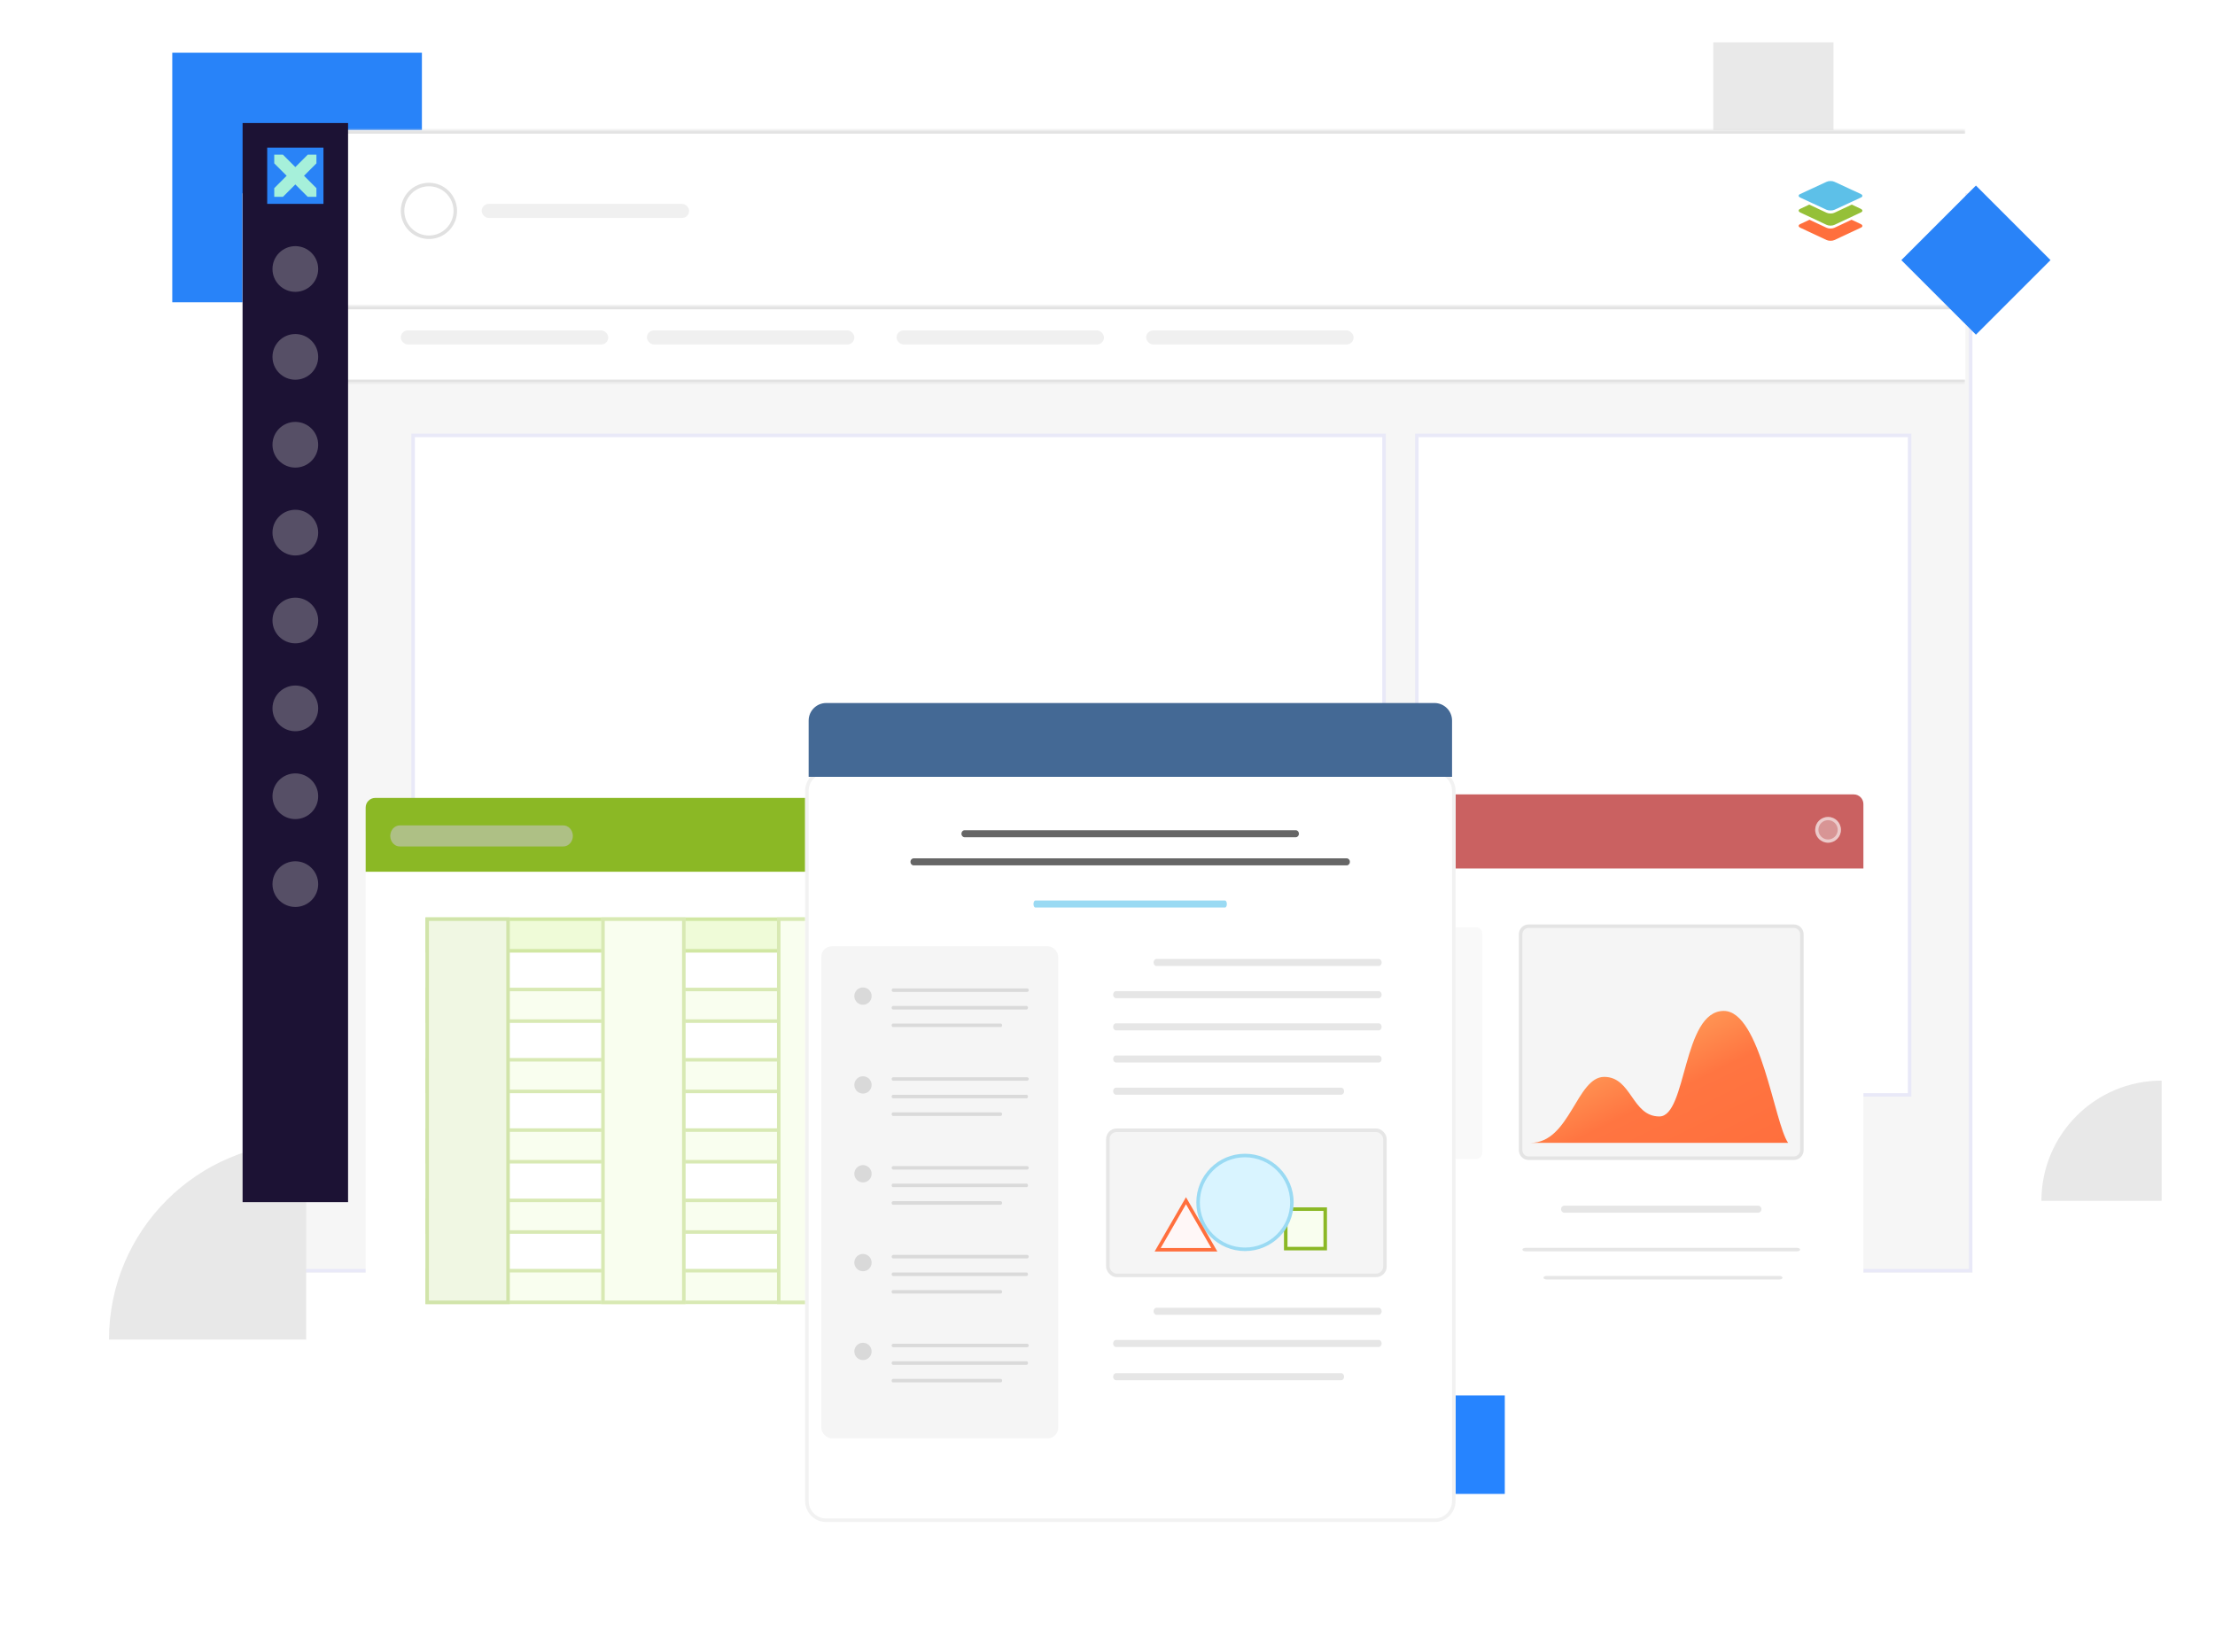<svg width="630" height="470" viewBox="0 0 630 470" fill="none" xmlns="http://www.w3.org/2000/svg">
<g clip-path="url(#clip0_10164_6107)">
<path d="M428 368L371 425H428V368Z" fill="#2684FF"/>
<path d="M117.477 336.139L83.275 301.937H117.477V336.139Z" fill="#E4E7F8"/>
<path d="M120 85.999H49V15H120V85.999Z" fill="#2883F9"/>
<path d="M521.492 46.252H487.291V12.051H521.492V46.252Z" fill="#E9E9E9"/>
<path d="M91.289 317.113H110.17C137.784 317.113 160.17 294.727 160.17 267.113V248.233H91.289V317.113Z" fill="#DADEF2"/>
<path d="M614.828 307.423C595.939 307.423 580.627 322.736 580.627 341.625H614.828V307.423Z" fill="#E8E8E8"/>
<g filter="url(#filter0_d_10164_6107)">
<path d="M68.998 35L560.998 35V342H68.998V35Z" fill="#F6F6F6"/>
<path d="M69.498 35.5L560.498 35.5V341.5H69.498V35.5Z" stroke="#E9E9F8"/>
</g>
<g filter="url(#filter1_d_10164_6107)">
<mask id="path-9-inside-1_10164_6107" fill="white">
<path d="M99 85.999H561V35.026H99V85.999Z"/>
</mask>
<path d="M99 85.999H561V35.026H99V85.999Z" fill="white"/>
<path d="M99 84.999H561V86.999H99V84.999ZM561 36.026H99V34.026H561V36.026Z" fill="#E2E2E2" mask="url(#path-9-inside-1_10164_6107)"/>
</g>
<path fill-rule="evenodd" clip-rule="evenodd" d="M519.536 68.292L512.055 64.792C511.418 64.486 511.418 64.014 512.055 63.736L514.66 62.514L519.508 64.792C520.145 65.097 521.17 65.097 521.78 64.792L526.628 62.514L529.233 63.736C529.87 64.042 529.87 64.514 529.233 64.792L521.752 68.292C521.17 68.57 520.145 68.57 519.536 68.292Z" fill="#FF6F3D"/>
<path fill-rule="evenodd" clip-rule="evenodd" d="M519.512 63.961L512.054 60.457C511.419 60.151 511.419 59.678 512.054 59.4L514.595 58.204L519.512 60.513C520.147 60.818 521.169 60.818 521.777 60.513L526.693 58.204L529.234 59.4C529.87 59.706 529.87 60.179 529.234 60.457L521.777 63.961C521.141 64.267 520.119 64.267 519.512 63.961Z" fill="#95C038"/>
<path fill-rule="evenodd" clip-rule="evenodd" d="M519.512 59.675L512.054 56.221C511.419 55.92 511.419 55.454 512.054 55.18L519.512 51.726C520.147 51.425 521.169 51.425 521.777 51.726L529.234 55.18C529.87 55.481 529.87 55.947 529.234 56.221L521.777 59.675C521.141 59.949 520.119 59.949 519.512 59.675Z" fill="#5DC0E8"/>
<rect x="117.5" y="123.862" width="276.151" height="187.638" fill="white" stroke="#E9E9F8"/>
<rect x="402.991" y="123.862" width="140.157" height="187.638" fill="white" stroke="#E9E9F8"/>
<g filter="url(#filter2_d_10164_6107)">
<path d="M104 229.729C104 228.222 105.228 227 106.743 227H250.258C251.773 227 253 228.222 253 229.729V385.271C253 386.778 251.773 388 250.258 388H106.743C105.228 388 104 386.778 104 385.271V229.729Z" fill="white"/>
</g>
<path d="M264 227H106.743C105.228 227 104 228.226 104 229.739V248H264V227Z" fill="#8BB825"/>
<g style="mix-blend-mode:soft-light" opacity="0.6">
<path d="M110.996 237.815C110.996 236.158 112.22 234.815 113.73 234.815H160.203C161.712 234.815 162.936 236.158 162.936 237.815C162.936 239.472 161.712 240.815 160.203 240.815H113.73C112.22 240.815 110.996 239.472 110.996 237.815Z" fill="#C4C4C4"/>
</g>
<g filter="url(#filter3_d_10164_6107)">
<path d="M379.999 229.665C379.999 228.147 381.227 226.916 382.743 226.916H527.254C528.769 226.916 529.997 228.147 529.997 229.665V387.251C529.997 388.769 528.769 390 527.254 390H382.743C381.227 390 379.999 388.769 379.999 387.251V229.665Z" fill="white"/>
</g>
<path d="M392.804 226H527.254C528.769 226 529.997 227.231 529.997 228.749V247.073H392.804V226Z" fill="#CA6161"/>
<path opacity="0.5" d="M523.605 236.078C523.605 238.102 521.967 239.743 519.947 239.743C517.926 239.743 516.288 238.102 516.288 236.078C516.288 234.054 517.926 232.414 519.947 232.414C521.967 232.414 523.605 234.054 523.605 236.078Z" fill="#E6CBCB"/>
<path opacity="0.5" fill-rule="evenodd" clip-rule="evenodd" d="M519.947 238.827C521.462 238.827 522.69 237.596 522.69 236.078C522.69 234.56 521.462 233.33 519.947 233.33C518.431 233.33 517.203 234.56 517.203 236.078C517.203 237.596 518.431 238.827 519.947 238.827ZM519.947 239.743C521.967 239.743 523.605 238.102 523.605 236.078C523.605 234.054 521.967 232.414 519.947 232.414C517.926 232.414 516.288 234.054 516.288 236.078C516.288 238.102 517.926 239.743 519.947 239.743Z" fill="white"/>
<path d="M443.999 344C443.999 343.448 444.411 343 444.918 343H500.08C500.587 343 500.999 343.448 500.999 344C500.999 344.552 500.587 345 500.08 345H444.918C444.411 345 443.999 344.552 443.999 344Z" fill="#E6E6E6"/>
<path d="M438.999 363.5C438.999 363.224 439.405 363 439.906 363H506.092C506.593 363 506.999 363.224 506.999 363.5C506.999 363.776 506.593 364 506.092 364H439.906C439.405 364 438.999 363.776 438.999 363.5Z" fill="#E6E6E6"/>
<path d="M432.999 355.5C432.999 355.224 433.41 355 433.918 355H511.08C511.588 355 511.999 355.224 511.999 355.5C511.999 355.776 511.588 356 511.08 356H433.918C433.41 356 432.999 355.776 432.999 355.5Z" fill="#E6E6E6"/>
<path d="M346.562 265.63C346.562 264.618 347.381 263.799 348.392 263.799H419.789C420.8 263.799 421.62 264.618 421.62 265.63V327.873C421.62 328.884 420.8 329.704 419.789 329.704H348.392C347.381 329.704 346.562 328.884 346.562 327.873V265.63Z" fill="#F9F9F9"/>
<path d="M434.774 263.5C433.51 263.5 432.499 264.54 432.499 265.806V327.194C432.499 328.46 433.51 329.5 434.774 329.5H510.224C511.488 329.5 512.499 328.46 512.499 327.194V265.806C512.499 264.54 511.488 263.5 510.224 263.5H434.774Z" fill="#F5F5F5" stroke="#E4E4E4"/>
<path d="M508.577 325.127H435.35C446.503 325.127 448.418 306.363 456.272 306.363C464.118 306.363 464.118 317.621 471.964 317.621C479.809 317.621 478.502 287.598 490.271 287.598C500.732 287.598 504.655 319.498 508.577 325.127Z" fill="url(#paint0_linear_10164_6107)"/>
<g style="mix-blend-mode:multiply">
<path d="M120.998 261H244.998V271H120.998V261Z" fill="#EFFBD8"/>
<path d="M121.498 261.5H244.498V270.5H121.498V261.5Z" stroke="#8BB825" stroke-opacity="0.3"/>
</g>
<g style="mix-blend-mode:multiply">
<path d="M120.998 281H244.998V291H120.998V281Z" fill="#F9FEEF"/>
<path d="M121.498 281.5H244.498V290.5H121.498V281.5Z" stroke="#8BB825" stroke-opacity="0.3"/>
</g>
<g style="mix-blend-mode:multiply">
<path d="M120.998 301H244.998V311H120.998V301Z" fill="#F9FEEF"/>
<path d="M121.498 301.5H244.498V310.5H121.498V301.5Z" stroke="#8BB825" stroke-opacity="0.3"/>
</g>
<g style="mix-blend-mode:multiply">
<path d="M120.998 321H244.998V331H120.998V321Z" fill="#F9FEEF"/>
<path d="M121.498 321.5H244.498V330.5H121.498V321.5Z" stroke="#8BB825" stroke-opacity="0.3"/>
</g>
<g style="mix-blend-mode:multiply">
<path d="M120.998 341H244.998V351H120.998V341Z" fill="#F9FEEF"/>
<path d="M121.498 341.5H244.498V350.5H121.498V341.5Z" stroke="#8BB825" stroke-opacity="0.3"/>
</g>
<g style="mix-blend-mode:multiply">
<path d="M120.998 361H244.998V371H120.998V361Z" fill="#F9FEEF"/>
<path d="M121.498 361.5H244.498V370.5H121.498V361.5Z" stroke="#8BB825" stroke-opacity="0.3"/>
</g>
<g style="mix-blend-mode:multiply">
<path d="M144.998 261L144.998 371L120.998 371L120.998 261L144.998 261Z" fill="#F0F7E3"/>
<path d="M144.498 261.5L144.498 370.5L121.498 370.5L121.498 261.5L144.498 261.5Z" stroke="#8BB825" stroke-opacity="0.3"/>
</g>
<g style="mix-blend-mode:multiply">
<path d="M194.998 261L194.998 371L170.998 371L170.998 261L194.998 261Z" fill="#F9FEEF"/>
<path d="M194.498 261.5L194.498 370.5L171.498 370.5L171.498 261.5L194.498 261.5Z" stroke="#8BB825" stroke-opacity="0.3"/>
</g>
<g style="mix-blend-mode:multiply">
<path d="M244.998 261L244.998 371L220.998 371L220.998 261L244.998 261Z" fill="#F9FEEF"/>
<path d="M244.498 261.5L244.498 370.5L221.498 370.5L221.498 261.5L244.498 261.5Z" stroke="#8BB825" stroke-opacity="0.3"/>
</g>
<g style="mix-blend-mode:overlay" opacity="0.7">
<path d="M408.814 209.794C408.814 211.816 407.175 213.455 405.153 213.455C403.131 213.455 401.491 211.816 401.491 209.794C401.491 207.772 403.131 206.132 405.153 206.132C407.175 206.132 408.814 207.772 408.814 209.794Z" fill="#CCCCCC"/>
</g>
<g style="mix-blend-mode:overlay" opacity="0.7">
<path fill-rule="evenodd" clip-rule="evenodd" d="M405.153 212.54C406.669 212.54 407.899 211.31 407.899 209.794C407.899 208.277 406.669 207.048 405.153 207.048C403.636 207.048 402.407 208.277 402.407 209.794C402.407 211.31 403.636 212.54 405.153 212.54ZM405.153 213.455C407.175 213.455 408.814 211.816 408.814 209.794C408.814 207.772 407.175 206.132 405.153 206.132C403.131 206.132 401.491 207.772 401.491 209.794C401.491 211.816 403.131 213.455 405.153 213.455Z" fill="white"/>
</g>
<g style="mix-blend-mode:overlay" opacity="0.5">
<path d="M238.998 210C238.998 208.343 240.246 207 241.787 207H289.208C290.749 207 291.998 208.343 291.998 210C291.998 211.657 290.749 213 289.208 213H241.787C240.246 213 238.998 211.657 238.998 210Z" fill="#C4C4C4"/>
</g>
<path d="M266.011 275.698C266.011 277.215 264.782 278.444 263.265 278.444C261.749 278.444 260.519 277.215 260.519 275.698C260.519 274.182 261.749 272.952 263.265 272.952C264.782 272.952 266.011 274.182 266.011 275.698Z" fill="white"/>
<g filter="url(#filter4_d_10164_6107)">
<mask id="path-51-inside-2_10164_6107" fill="white">
<path d="M99 85H561V107H99V85Z"/>
</mask>
<path d="M99 85H561V107H99V85Z" fill="white"/>
<path d="M99 86H561V84H99V86ZM561 106H99V108H561V106Z" fill="#E2E2E2" mask="url(#path-51-inside-2_10164_6107)"/>
</g>
<path d="M562 95.213L540.787 74L562 52.787L583.214 74L562 95.213Z" fill="#2983F8"/>
<g filter="url(#filter5_d_10164_6107)">
<path d="M229.002 205C229.002 201.686 231.688 199 235.002 199H408C411.314 199 414 201.686 414 205V407C414 410.314 411.314 413 408 413H235C231.686 413 229 410.314 229 407L229.002 205Z" fill="white"/>
<path d="M229.502 205C229.502 201.962 231.965 199.5 235.002 199.5H408C411.038 199.5 413.5 201.962 413.5 205V407C413.5 410.038 411.038 412.5 408 412.5H235C231.962 412.5 229.5 410.038 229.5 407L229.502 205Z" stroke="#F2F2F2"/>
</g>
<path d="M230.001 205C230.001 202.238 232.24 200 235.001 200H408C410.761 200 413 202.239 413 205V221H230L230.001 205Z" fill="#446995"/>
<path fill-rule="evenodd" clip-rule="evenodd" d="M328.102 273.82C328.102 273.268 328.469 272.82 328.923 272.82H392.155C392.609 272.82 392.976 273.268 392.976 273.82C392.976 274.372 392.609 274.82 392.155 274.82H328.923C328.469 274.82 328.102 274.372 328.102 273.82ZM316.602 292.127C316.602 291.575 316.969 291.127 317.423 291.127H392.152C392.605 291.127 392.973 291.575 392.973 292.127C392.973 292.679 392.605 293.127 392.152 293.127H317.423C316.969 293.127 316.602 292.679 316.602 292.127ZM317.423 309.434C316.969 309.434 316.602 309.882 316.602 310.434C316.602 310.986 316.969 311.434 317.423 311.434H381.476C381.93 311.434 382.297 310.986 382.297 310.434C382.297 309.882 381.93 309.434 381.476 309.434H317.423ZM316.602 282.974C316.602 282.421 316.969 281.974 317.423 281.974H392.152C392.605 281.974 392.973 282.421 392.973 282.974C392.973 283.526 392.605 283.974 392.152 283.974H317.423C316.969 283.974 316.602 283.526 316.602 282.974ZM317.423 300.28C316.969 300.28 316.602 300.728 316.602 301.28C316.602 301.833 316.969 302.28 317.423 302.28H392.152C392.605 302.28 392.973 301.833 392.973 301.28C392.973 300.728 392.605 300.28 392.152 300.28H317.423Z" fill="#E6E6E6"/>
<path fill-rule="evenodd" clip-rule="evenodd" d="M328.102 373.047C328.102 372.495 328.469 372.047 328.923 372.047H392.155C392.609 372.047 392.976 372.495 392.976 373.047C392.976 373.6 392.609 374.047 392.155 374.047H328.923C328.469 374.047 328.102 373.6 328.102 373.047ZM316.602 391.661C316.602 391.109 316.969 390.661 317.423 390.661H381.476C381.93 390.661 382.297 391.109 382.297 391.661C382.297 392.213 381.93 392.661 381.476 392.661H317.423C316.969 392.661 316.602 392.213 316.602 391.661ZM317.423 381.201C316.969 381.201 316.602 381.649 316.602 382.201C316.602 382.753 316.969 383.201 317.423 383.201H392.152C392.605 383.201 392.973 382.753 392.973 382.201C392.973 381.649 392.605 381.201 392.152 381.201H317.423Z" fill="#E6E6E6"/>
<path fill-rule="evenodd" clip-rule="evenodd" d="M274.364 236.19C273.859 236.19 273.449 236.638 273.449 237.19C273.449 237.743 273.859 238.19 274.364 238.19H368.535C369.04 238.19 369.449 237.743 369.449 237.19C369.449 236.638 369.04 236.19 368.535 236.19H274.364ZM259.862 244.191C259.358 244.191 258.949 244.638 258.949 245.191C258.949 245.743 259.358 246.191 259.862 246.191H383.037C383.541 246.191 383.949 245.743 383.949 245.191C383.949 244.638 383.541 244.191 383.037 244.191H259.862Z" fill="#666666"/>
<path d="M293.949 257.19C293.949 256.638 294.184 256.19 294.473 256.19H348.425C348.715 256.19 348.949 256.638 348.949 257.19C348.949 257.743 348.715 258.19 348.425 258.19H294.473C294.184 258.19 293.949 257.743 293.949 257.19Z" fill="#9ADAF3"/>
<rect x="233.602" y="269.191" width="67.377" height="140" rx="3" fill="#F5F5F5"/>
<path fill-rule="evenodd" clip-rule="evenodd" d="M253.602 281.691C253.602 281.415 253.823 281.191 254.095 281.191H292.108C292.381 281.191 292.602 281.415 292.602 281.691C292.602 281.967 292.381 282.191 292.108 282.191H254.095C253.823 282.191 253.602 281.967 253.602 281.691ZM253.602 291.691C253.602 291.415 253.777 291.191 253.994 291.191H284.635C284.852 291.191 285.027 291.415 285.027 291.691C285.027 291.967 284.852 292.191 284.635 292.191H253.994C253.777 292.191 253.602 291.967 253.602 291.691ZM254.019 286.191C253.788 286.191 253.602 286.415 253.602 286.691C253.602 286.967 253.788 287.191 254.019 287.191H291.971C292.201 287.191 292.388 286.967 292.388 286.691C292.388 286.415 292.201 286.191 291.971 286.191H254.019Z" fill="#DADADA"/>
<circle cx="245.451" cy="283.381" r="2.462" fill="#D9D9D9"/>
<path fill-rule="evenodd" clip-rule="evenodd" d="M253.602 332.234C253.602 331.958 253.823 331.734 254.095 331.734H292.108C292.381 331.734 292.602 331.958 292.602 332.234C292.602 332.51 292.381 332.734 292.108 332.734H254.095C253.823 332.734 253.602 332.51 253.602 332.234ZM253.602 342.234C253.602 341.958 253.777 341.734 253.994 341.734H284.635C284.852 341.734 285.027 341.958 285.027 342.234C285.027 342.51 284.852 342.734 284.635 342.734H253.994C253.777 342.734 253.602 342.51 253.602 342.234ZM254.019 336.734C253.788 336.734 253.602 336.958 253.602 337.234C253.602 337.51 253.788 337.734 254.019 337.734H291.971C292.201 337.734 292.388 337.51 292.388 337.234C292.388 336.958 292.201 336.734 291.971 336.734H254.019Z" fill="#DADADA"/>
<circle cx="245.451" cy="333.925" r="2.462" fill="#D9D9D9"/>
<path fill-rule="evenodd" clip-rule="evenodd" d="M253.602 306.962C253.602 306.686 253.823 306.462 254.095 306.462H292.108C292.381 306.462 292.602 306.686 292.602 306.962C292.602 307.239 292.381 307.462 292.108 307.462H254.095C253.823 307.462 253.602 307.239 253.602 306.962ZM253.602 316.962C253.602 316.686 253.777 316.462 253.994 316.462H284.635C284.852 316.462 285.027 316.686 285.027 316.962C285.027 317.239 284.852 317.462 284.635 317.462H253.994C253.777 317.462 253.602 317.239 253.602 316.962ZM254.019 311.462C253.788 311.462 253.602 311.686 253.602 311.962C253.602 312.239 253.788 312.462 254.019 312.462H291.971C292.201 312.462 292.388 312.239 292.388 311.962C292.388 311.686 292.201 311.462 291.971 311.462H254.019Z" fill="#DADADA"/>
<circle cx="245.451" cy="308.653" r="2.462" fill="#D9D9D9"/>
<path fill-rule="evenodd" clip-rule="evenodd" d="M253.602 357.506C253.602 357.23 253.823 357.006 254.095 357.006H292.108C292.381 357.006 292.602 357.23 292.602 357.506C292.602 357.782 292.381 358.006 292.108 358.006H254.095C253.823 358.006 253.602 357.782 253.602 357.506ZM253.602 367.506C253.602 367.23 253.777 367.006 253.994 367.006H284.635C284.852 367.006 285.027 367.23 285.027 367.506C285.027 367.782 284.852 368.006 284.635 368.006H253.994C253.777 368.006 253.602 367.782 253.602 367.506ZM254.019 362.006C253.788 362.006 253.602 362.23 253.602 362.506C253.602 362.782 253.788 363.006 254.019 363.006H291.971C292.201 363.006 292.388 362.782 292.388 362.506C292.388 362.23 292.201 362.006 291.971 362.006H254.019Z" fill="#DADADA"/>
<circle cx="245.451" cy="359.196" r="2.462" fill="#D9D9D9"/>
<rect x="315.102" y="321.553" width="78.805" height="41.275" rx="2.5" fill="#F5F5F5" stroke="#E6E6E6"/>
<rect x="365.695" y="343.988" width="11.23" height="11.23" fill="#F9FEEF" stroke="#8BB825"/>
<circle cx="354.107" cy="342.075" r="13.341" fill="#D9F4FF" stroke="#9ADAF3"/>
<path d="M329.27 355.546L337.324 341.594L345.379 355.546H329.27Z" fill="#FFF7F7" stroke="#FF6F3D"/>
<path fill-rule="evenodd" clip-rule="evenodd" d="M253.602 382.778C253.602 382.501 253.823 382.278 254.095 382.278H292.108C292.381 382.278 292.602 382.501 292.602 382.778C292.602 383.054 292.381 383.278 292.108 383.278H254.095C253.823 383.278 253.602 383.054 253.602 382.778ZM253.602 392.778C253.602 392.501 253.777 392.278 253.994 392.278H284.635C284.852 392.278 285.027 392.501 285.027 392.778C285.027 393.054 284.852 393.278 284.635 393.278H253.994C253.777 393.278 253.602 393.054 253.602 392.778ZM254.019 387.278C253.788 387.278 253.602 387.501 253.602 387.778C253.602 388.054 253.788 388.278 254.019 388.278H291.971C292.201 388.278 292.388 388.054 292.388 387.778C292.388 387.501 292.201 387.278 291.971 387.278H254.019Z" fill="#DADADA"/>
<circle cx="245.451" cy="384.468" r="2.462" fill="#D9D9D9"/>
<path d="M87.085 325C56.11 325 31 350.11 31 381.084H87.085V325Z" fill="#E8E8E8"/>
<rect x="69" y="35" width="30" height="307" fill="#1C1234"/>
<circle cx="84" cy="76.526" r="6.5" fill="#564F66"/>
<circle cx="122" cy="60" r="7.5" stroke="#E1E1E1"/>
<circle cx="84" cy="101.526" r="6.5" fill="#564F66"/>
<circle cx="84" cy="126.526" r="6.5" fill="#564F66"/>
<circle cx="84" cy="151.526" r="6.5" fill="#564F66"/>
<circle cx="84" cy="176.526" r="6.5" fill="#564F66"/>
<circle cx="84" cy="201.526" r="6.5" fill="#564F66"/>
<circle cx="84" cy="226.526" r="6.5" fill="#564F66"/>
<circle cx="84" cy="251.526" r="6.5" fill="#564F66"/>
<rect x="76" y="42" width="16" height="16" fill="#2983F7"/>
<path fill-rule="evenodd" clip-rule="evenodd" d="M90 44V46.471L86.47 50.002L89.997 53.529V56H87.527L84 52.472L80.473 56H78.003L78.003 53.529L81.53 50.002L78 46.471L78 44H80.47L84 47.531L87.53 44H90Z" fill="#A6F0DA"/>
<rect x="137" y="58" width="59" height="4" rx="2" fill="#F0F0F0"/>
<rect x="114" y="94" width="59" height="4" rx="2" fill="#F0F0F0"/>
<rect x="184" y="94" width="59" height="4" rx="2" fill="#F0F0F0"/>
<rect x="255" y="94" width="59" height="4" rx="2" fill="#F0F0F0"/>
<rect x="326" y="94" width="59" height="4" rx="2" fill="#F0F0F0"/>
</g>
<defs>
<filter id="filter0_d_10164_6107" x="18.998" y="5" width="592" height="407" filterUnits="userSpaceOnUse" color-interpolation-filters="sRGB">
<feFlood flood-opacity="0" result="BackgroundImageFix"/>
<feColorMatrix in="SourceAlpha" type="matrix" values="0 0 0 0 0 0 0 0 0 0 0 0 0 0 0 0 0 0 127 0" result="hardAlpha"/>
<feOffset dy="20"/>
<feGaussianBlur stdDeviation="25"/>
<feColorMatrix type="matrix" values="0 0 0 0 0.333 0 0 0 0 0.333 0 0 0 0 0.333 0 0 0 0.15 0"/>
<feBlend mode="normal" in2="BackgroundImageFix" result="effect1_dropShadow_10164_6107"/>
<feBlend mode="normal" in="SourceGraphic" in2="effect1_dropShadow_10164_6107" result="shape"/>
</filter>
<filter id="filter1_d_10164_6107" x="93" y="33.026" width="470" height="58.973" filterUnits="userSpaceOnUse" color-interpolation-filters="sRGB">
<feFlood flood-opacity="0" result="BackgroundImageFix"/>
<feColorMatrix in="SourceAlpha" type="matrix" values="0 0 0 0 0 0 0 0 0 0 0 0 0 0 0 0 0 0 127 0" result="hardAlpha"/>
<feOffset dx="-2" dy="2"/>
<feGaussianBlur stdDeviation="2"/>
<feColorMatrix type="matrix" values="0 0 0 0 0.333 0 0 0 0 0.333 0 0 0 0 0.333 0 0 0 0.1 0"/>
<feBlend mode="normal" in2="BackgroundImageFix" result="effect1_dropShadow_10164_6107"/>
<feBlend mode="normal" in="SourceGraphic" in2="effect1_dropShadow_10164_6107" result="shape"/>
</filter>
<filter id="filter2_d_10164_6107" x="89" y="219" width="179" height="191" filterUnits="userSpaceOnUse" color-interpolation-filters="sRGB">
<feFlood flood-opacity="0" result="BackgroundImageFix"/>
<feColorMatrix in="SourceAlpha" type="matrix" values="0 0 0 0 0 0 0 0 0 0 0 0 0 0 0 0 0 0 127 0" result="hardAlpha"/>
<feOffset dy="7"/>
<feGaussianBlur stdDeviation="7.5"/>
<feColorMatrix type="matrix" values="0 0 0 0 0.333 0 0 0 0 0.333 0 0 0 0 0.333 0 0 0 0.05 0"/>
<feBlend mode="normal" in2="BackgroundImageFix" result="effect1_dropShadow_10164_6107"/>
<feBlend mode="normal" in="SourceGraphic" in2="effect1_dropShadow_10164_6107" result="shape"/>
</filter>
<filter id="filter3_d_10164_6107" x="364.999" y="218.916" width="179.998" height="193.084" filterUnits="userSpaceOnUse" color-interpolation-filters="sRGB">
<feFlood flood-opacity="0" result="BackgroundImageFix"/>
<feColorMatrix in="SourceAlpha" type="matrix" values="0 0 0 0 0 0 0 0 0 0 0 0 0 0 0 0 0 0 127 0" result="hardAlpha"/>
<feOffset dy="7"/>
<feGaussianBlur stdDeviation="7.5"/>
<feColorMatrix type="matrix" values="0 0 0 0 0.333 0 0 0 0 0.333 0 0 0 0 0.333 0 0 0 0.05 0"/>
<feBlend mode="normal" in2="BackgroundImageFix" result="effect1_dropShadow_10164_6107"/>
<feBlend mode="normal" in="SourceGraphic" in2="effect1_dropShadow_10164_6107" result="shape"/>
</filter>
<filter id="filter4_d_10164_6107" x="93" y="83" width="470" height="30" filterUnits="userSpaceOnUse" color-interpolation-filters="sRGB">
<feFlood flood-opacity="0" result="BackgroundImageFix"/>
<feColorMatrix in="SourceAlpha" type="matrix" values="0 0 0 0 0 0 0 0 0 0 0 0 0 0 0 0 0 0 127 0" result="hardAlpha"/>
<feOffset dx="-2" dy="2"/>
<feGaussianBlur stdDeviation="2"/>
<feColorMatrix type="matrix" values="0 0 0 0 0.333 0 0 0 0 0.333 0 0 0 0 0.333 0 0 0 0.1 0"/>
<feBlend mode="normal" in2="BackgroundImageFix" result="effect1_dropShadow_10164_6107"/>
<feBlend mode="normal" in="SourceGraphic" in2="effect1_dropShadow_10164_6107" result="shape"/>
</filter>
<filter id="filter5_d_10164_6107" x="179" y="169" width="285" height="314" filterUnits="userSpaceOnUse" color-interpolation-filters="sRGB">
<feFlood flood-opacity="0" result="BackgroundImageFix"/>
<feColorMatrix in="SourceAlpha" type="matrix" values="0 0 0 0 0 0 0 0 0 0 0 0 0 0 0 0 0 0 127 0" result="hardAlpha"/>
<feOffset dy="20"/>
<feGaussianBlur stdDeviation="25"/>
<feColorMatrix type="matrix" values="0 0 0 0 0.333 0 0 0 0 0.333 0 0 0 0 0.333 0 0 0 0.15 0"/>
<feBlend mode="normal" in2="BackgroundImageFix" result="effect1_dropShadow_10164_6107"/>
<feBlend mode="normal" in="SourceGraphic" in2="effect1_dropShadow_10164_6107" result="shape"/>
</filter>
<linearGradient id="paint0_linear_10164_6107" x1="435.35" y1="286.132" x2="465.149" y2="346.548" gradientUnits="userSpaceOnUse">
<stop stop-color="#FFC671"/>
<stop offset="0.594" stop-color="#FF7541"/>
<stop offset="1" stop-color="#FF6F3D"/>
</linearGradient>
<clipPath id="clip0_10164_6107">
<rect width="630" height="470" fill="white"/>
</clipPath>
</defs>
</svg>
